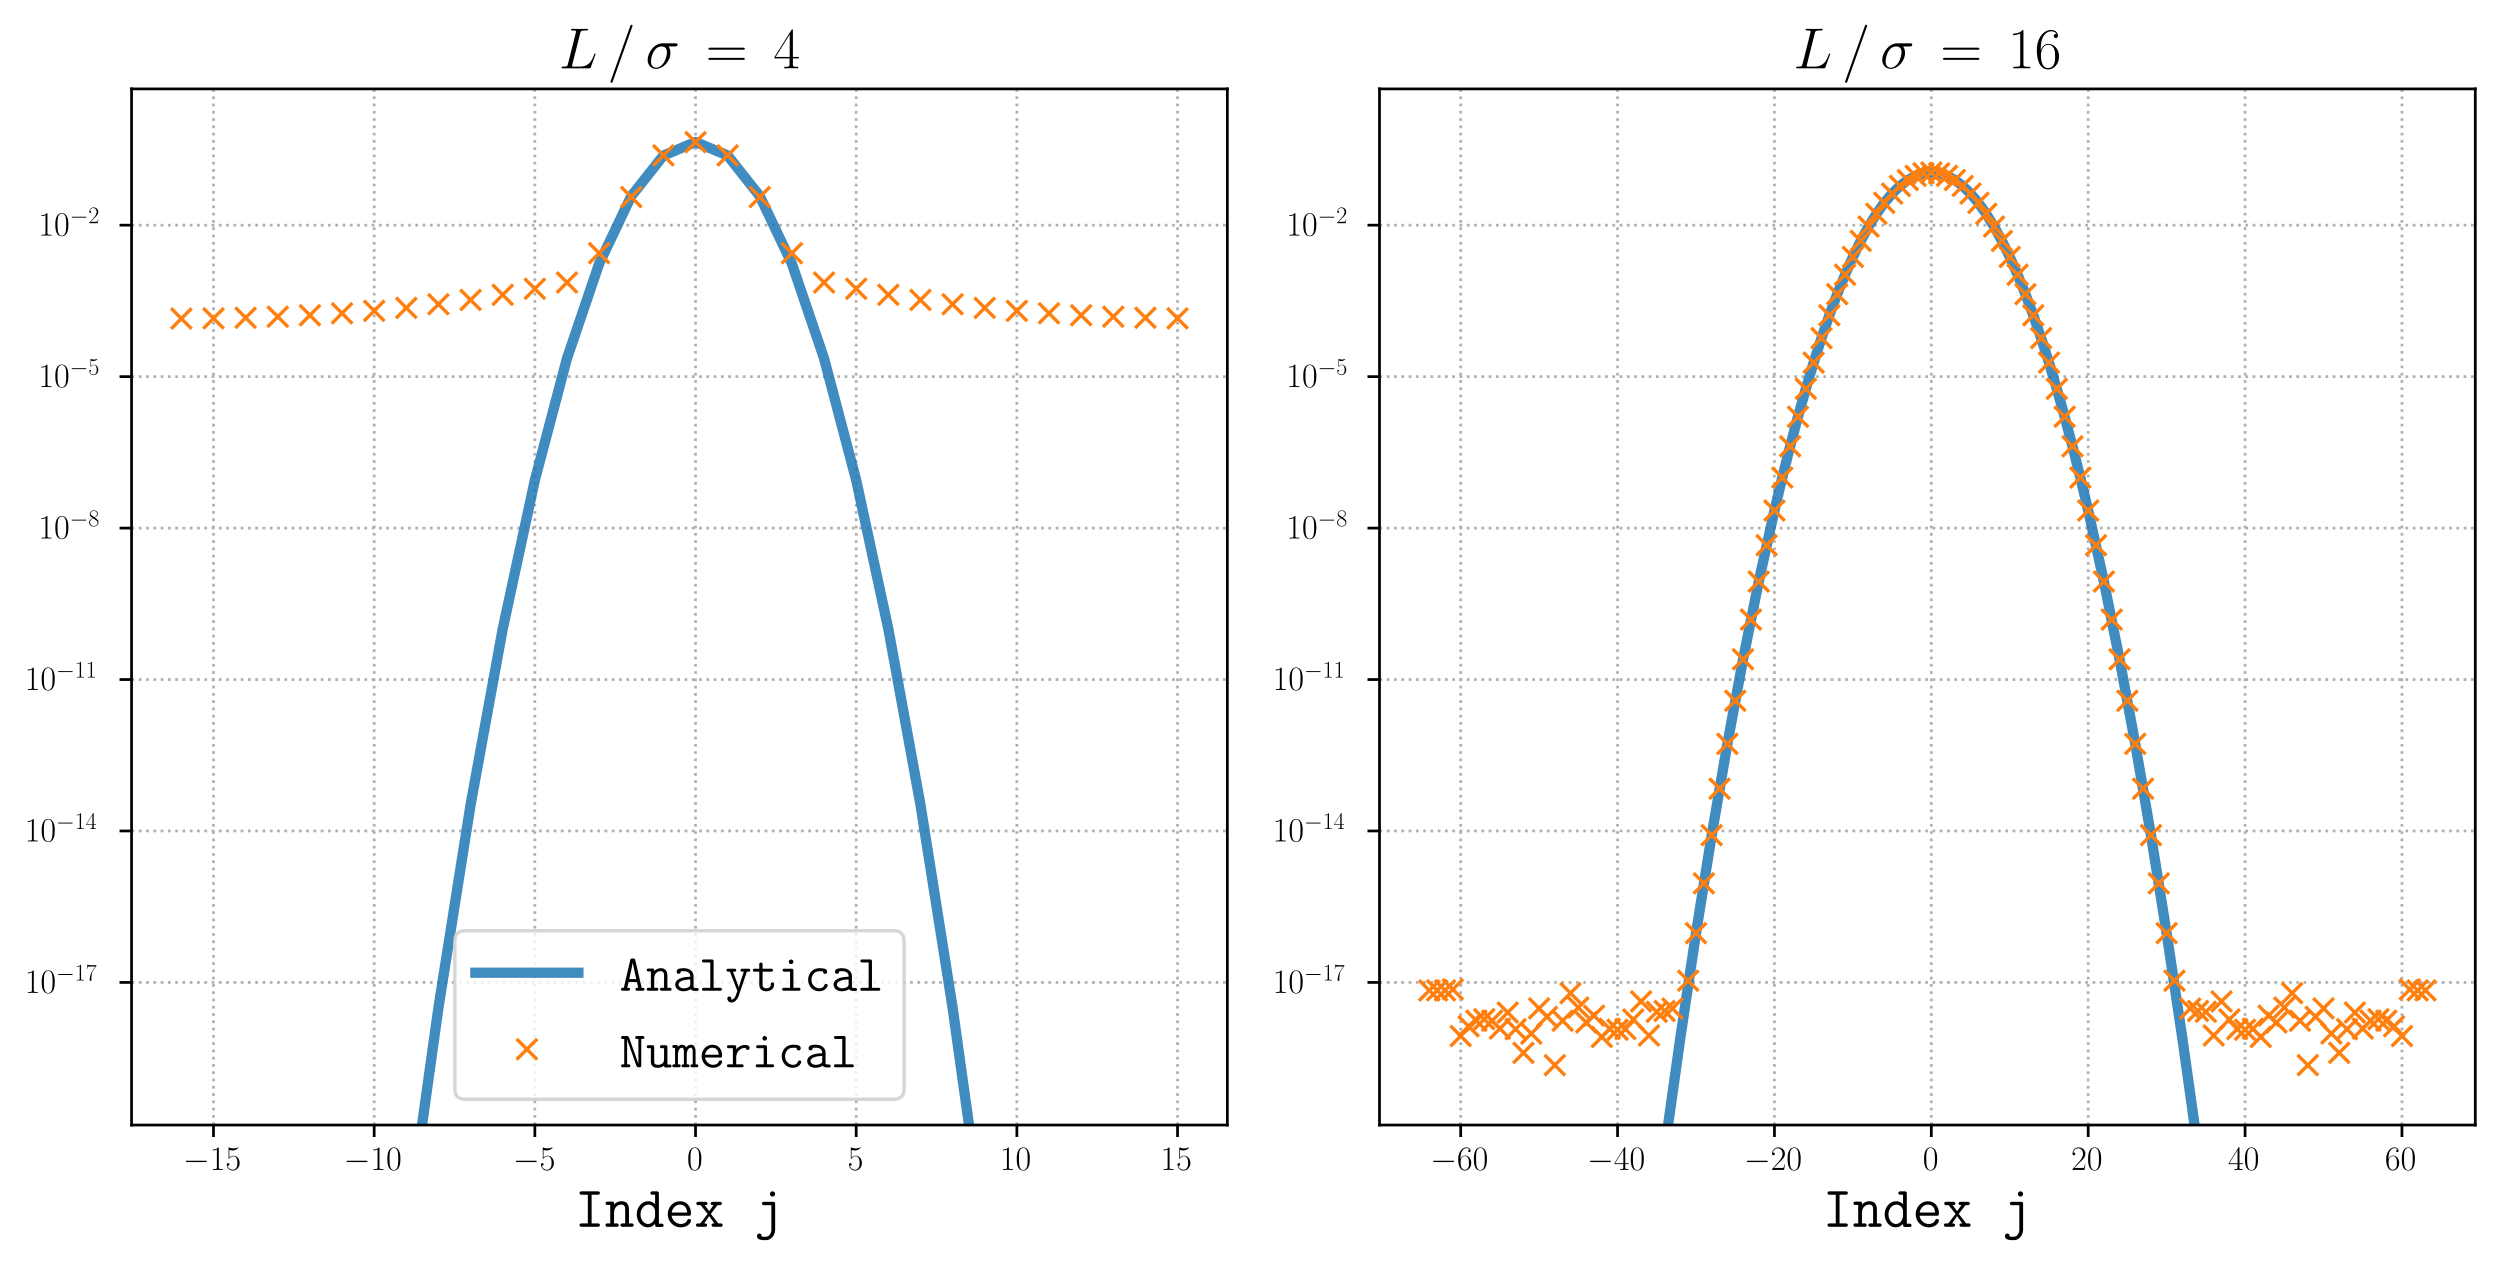 <?xml version="1.0" encoding="utf-8" standalone="no"?>
<!DOCTYPE svg PUBLIC "-//W3C//DTD SVG 1.1//EN"
  "http://www.w3.org/Graphics/SVG/1.1/DTD/svg11.dtd">
<!-- Created with matplotlib (https://matplotlib.org/) -->
<svg height="368.4pt" version="1.1" viewBox="0 0 728.4 368.4" width="728.4pt" xmlns="http://www.w3.org/2000/svg" xmlns:xlink="http://www.w3.org/1999/xlink">
 <defs>
  <style type="text/css">*{stroke-linecap:butt;stroke-linejoin:round;}</style>
 </defs>
 <g id="figure_1">
  <g id="patch_1">
   <path d="M 0 368.4 
L 728.4 368.4 
L 728.4 0 
L 0 0 
z
" style="fill:#ffffff;"/>
  </g>
  <g id="axes_1">
   <g id="patch_2">
    <path d="M 38.332 327.784 
L 357.6 327.784 
L 357.6 25.902 
L 38.332 25.902 
z
" style="fill:#ffffff;"/>
   </g>
   <g id="matplotlib.axis_1">
    <g id="xtick_1">
     <g id="line2d_1">
      <path clip-path="url(#pac9b21c79d)" d="M 62.207 327.784 
L 62.207 25.902 
" style="fill:none;stroke:#b0b0b0;stroke-dasharray:0.8,1.32;stroke-dashoffset:0;stroke-width:0.8;"/>
     </g>
     <g id="line2d_2">
      <defs>
       <path d="M 0 0 
L 0 3.5 
" id="m4dde7dd925" style="stroke:#000000;stroke-width:0.8;"/>
      </defs>
      <g>
       <use style="stroke:#000000;stroke-width:0.8;" x="62.207" xlink:href="#m4dde7dd925" y="327.784"/>
      </g>
     </g>
     <g id="text_1">
      <!-- $\mathdefault{−15}$ -->
      <g transform="translate(53.351 340.872)scale(0.1 -0.1)">
       <defs>
        <path d="M 65.906 23 
C 67.594 23 69.406 23 69.406 25 
C 69.406 27 67.594 27 65.906 27 
L 11.797 27 
C 10.094 27 8.297 27 8.297 25 
C 8.297 23 10.094 23 11.797 23 
z
" id="CMSY10-0"/>
        <path d="M 26.594 63.797 
C 26.594 65.891 26.5 66 25.094 66 
C 21.203 61.359 15.297 59.891 9.703 59.688 
C 9.406 59.688 8.906 59.688 8.797 59.5 
C 8.703 59.297 8.703 59.094 8.703 57 
C 11.797 57 17 57.594 21 59.984 
L 21 7.297 
C 21 3.797 20.797 2.594 12.203 2.594 
L 9.203 2.594 
L 9.203 0 
C 14 0.094 19 0.188 23.797 0.188 
C 28.594 0.188 33.594 0.094 38.406 0 
L 38.406 2.594 
L 35.406 2.594 
C 26.797 2.594 26.594 3.688 26.594 7.297 
z
" id="CMR17-49"/>
        <path d="M 11.406 58.594 
C 12.406 58.188 16.5 56.891 20.703 56.891 
C 30 56.891 35.094 61.891 38 64.688 
C 38 65.484 38 66 37.406 66 
C 37.297 66 37.094 66 36.297 65.594 
C 32.797 64.094 28.703 63 23.703 63 
C 20.703 63 16.203 63.359 11.297 65.484 
C 10.203 66 10 66 9.906 66 
C 9.406 66 9.297 65.891 9.297 63.906 
L 9.297 34.859 
C 9.297 33.016 9.297 32.5 10.297 32.5 
C 10.797 32.5 11 32.703 11.5 33.422 
C 14.703 38.047 19.094 40 24.094 40 
C 27.594 40 35.094 37.734 35.094 20.203 
C 35.094 16.984 35.094 11.188 32.094 6.594 
C 29.594 2.484 25.703 0.391 21.406 0.391 
C 14.797 0.391 8.094 4.984 6.297 12.688 
C 6.703 12.594 7.5 12.391 7.906 12.391 
C 9.203 12.391 11.703 13.094 11.703 16.188 
C 11.703 18.891 9.797 20 7.906 20 
C 5.594 20 4.094 18.594 4.094 15.797 
C 4.094 7.094 11 -2 21.594 -2 
C 31.906 -2 41.703 6.891 41.703 19.797 
C 41.703 32.094 33.906 41.594 24.203 41.594 
C 19.094 41.594 14.797 39.688 11.406 36 
z
" id="CMR17-53"/>
       </defs>
       <use transform="scale(0.996)" xlink:href="#CMSY10-0"/>
       <use transform="translate(77.487 0)scale(0.996)" xlink:href="#CMR17-49"/>
       <use transform="translate(123.178 0)scale(0.996)" xlink:href="#CMR17-53"/>
      </g>
     </g>
    </g>
    <g id="xtick_2">
     <g id="line2d_3">
      <path clip-path="url(#pac9b21c79d)" d="M 109.02 327.784 
L 109.02 25.902 
" style="fill:none;stroke:#b0b0b0;stroke-dasharray:0.8,1.32;stroke-dashoffset:0;stroke-width:0.8;"/>
     </g>
     <g id="line2d_4">
      <g>
       <use style="stroke:#000000;stroke-width:0.8;" x="109.02" xlink:href="#m4dde7dd925" y="327.784"/>
      </g>
     </g>
     <g id="text_2">
      <!-- $\mathdefault{−10}$ -->
      <g transform="translate(100.164 340.872)scale(0.1 -0.1)">
       <defs>
        <path d="M 42 31.844 
C 42 37.969 41.906 48.422 37.703 56.453 
C 34 63.484 28.094 66 22.906 66 
C 18.094 66 12 63.781 8.203 56.562 
C 4.203 49.016 3.797 39.672 3.797 31.844 
C 3.797 26.109 3.906 17.375 7 9.734 
C 11.297 -0.609 19 -2 22.906 -2 
C 27.5 -2 34.5 -0.109 38.594 9.438 
C 41.594 16.375 42 24.5 42 31.844 
z
M 22.906 -0.406 
C 16.5 -0.406 12.703 5.125 11.297 12.75 
C 10.203 18.688 10.203 27.328 10.203 32.953 
C 10.203 40.688 10.203 47.109 11.5 53.234 
C 13.406 61.781 19 64.391 22.906 64.391 
C 27 64.391 32.297 61.672 34.203 53.438 
C 35.5 47.719 35.594 40.984 35.594 32.953 
C 35.594 26.422 35.594 18.375 34.406 12.453 
C 32.297 1.5 26.406 -0.406 22.906 -0.406 
z
" id="CMR17-48"/>
       </defs>
       <use transform="scale(0.996)" xlink:href="#CMSY10-0"/>
       <use transform="translate(77.487 0)scale(0.996)" xlink:href="#CMR17-49"/>
       <use transform="translate(123.178 0)scale(0.996)" xlink:href="#CMR17-48"/>
      </g>
     </g>
    </g>
    <g id="xtick_3">
     <g id="line2d_5">
      <path clip-path="url(#pac9b21c79d)" d="M 155.834 327.784 
L 155.834 25.902 
" style="fill:none;stroke:#b0b0b0;stroke-dasharray:0.8,1.32;stroke-dashoffset:0;stroke-width:0.8;"/>
     </g>
     <g id="line2d_6">
      <g>
       <use style="stroke:#000000;stroke-width:0.8;" x="155.834" xlink:href="#m4dde7dd925" y="327.784"/>
      </g>
     </g>
     <g id="text_3">
      <!-- $\mathdefault{−5}$ -->
      <g transform="translate(149.469 340.872)scale(0.1 -0.1)">
       <use transform="scale(0.996)" xlink:href="#CMSY10-0"/>
       <use transform="translate(77.487 0)scale(0.996)" xlink:href="#CMR17-53"/>
      </g>
     </g>
    </g>
    <g id="xtick_4">
     <g id="line2d_7">
      <path clip-path="url(#pac9b21c79d)" d="M 202.647 327.784 
L 202.647 25.902 
" style="fill:none;stroke:#b0b0b0;stroke-dasharray:0.8,1.32;stroke-dashoffset:0;stroke-width:0.8;"/>
     </g>
     <g id="line2d_8">
      <g>
       <use style="stroke:#000000;stroke-width:0.8;" x="202.647" xlink:href="#m4dde7dd925" y="327.784"/>
      </g>
     </g>
     <g id="text_4">
      <!-- $\mathdefault{0}$ -->
      <g transform="translate(200.156 340.872)scale(0.1 -0.1)">
       <use transform="scale(0.996)" xlink:href="#CMR17-48"/>
      </g>
     </g>
    </g>
    <g id="xtick_5">
     <g id="line2d_9">
      <path clip-path="url(#pac9b21c79d)" d="M 249.46 327.784 
L 249.46 25.902 
" style="fill:none;stroke:#b0b0b0;stroke-dasharray:0.8,1.32;stroke-dashoffset:0;stroke-width:0.8;"/>
     </g>
     <g id="line2d_10">
      <g>
       <use style="stroke:#000000;stroke-width:0.8;" x="249.46" xlink:href="#m4dde7dd925" y="327.784"/>
      </g>
     </g>
     <g id="text_5">
      <!-- $\mathdefault{5}$ -->
      <g transform="translate(246.97 340.872)scale(0.1 -0.1)">
       <use transform="scale(0.996)" xlink:href="#CMR17-53"/>
      </g>
     </g>
    </g>
    <g id="xtick_6">
     <g id="line2d_11">
      <path clip-path="url(#pac9b21c79d)" d="M 296.274 327.784 
L 296.274 25.902 
" style="fill:none;stroke:#b0b0b0;stroke-dasharray:0.8,1.32;stroke-dashoffset:0;stroke-width:0.8;"/>
     </g>
     <g id="line2d_12">
      <g>
       <use style="stroke:#000000;stroke-width:0.8;" x="296.274" xlink:href="#m4dde7dd925" y="327.784"/>
      </g>
     </g>
     <g id="text_6">
      <!-- $\mathdefault{10}$ -->
      <g transform="translate(291.293 340.872)scale(0.1 -0.1)">
       <use transform="scale(0.996)" xlink:href="#CMR17-49"/>
       <use transform="translate(45.69 0)scale(0.996)" xlink:href="#CMR17-48"/>
      </g>
     </g>
    </g>
    <g id="xtick_7">
     <g id="line2d_13">
      <path clip-path="url(#pac9b21c79d)" d="M 343.087 327.784 
L 343.087 25.902 
" style="fill:none;stroke:#b0b0b0;stroke-dasharray:0.8,1.32;stroke-dashoffset:0;stroke-width:0.8;"/>
     </g>
     <g id="line2d_14">
      <g>
       <use style="stroke:#000000;stroke-width:0.8;" x="343.087" xlink:href="#m4dde7dd925" y="327.784"/>
      </g>
     </g>
     <g id="text_7">
      <!-- $\mathdefault{15}$ -->
      <g transform="translate(338.106 340.872)scale(0.1 -0.1)">
       <use transform="scale(0.996)" xlink:href="#CMR17-49"/>
       <use transform="translate(45.69 0)scale(0.996)" xlink:href="#CMR17-53"/>
      </g>
     </g>
    </g>
    <g id="text_8">
     <!-- Index j -->
     <g transform="translate(167.462 357.436)scale(0.17 -0.17)">
      <defs>
       <path d="M 29 55.188 
L 39.203 55.188 
C 40.594 55.188 43.203 55.188 43.203 58.094 
C 43.203 61 40.594 61 39.203 61 
L 12.297 61 
C 10.906 61 8.297 61 8.297 58.094 
C 8.297 55.188 10.906 55.188 12.297 55.188 
L 22.5 55.188 
L 22.5 5.797 
L 12.297 5.797 
C 10.906 5.797 8.297 5.797 8.297 2.891 
C 8.297 0 10.906 0 12.297 0 
L 39.203 0 
C 40.594 0 43.203 0 43.203 2.891 
C 43.203 5.797 40.594 5.797 39.203 5.797 
L 29 5.797 
z
" id="CMTT12-73"/>
       <path d="M 41.797 29.516 
C 41.797 39.391 37.203 44 29 44 
C 22.203 44 17.797 40.188 16.094 38.297 
C 16.094 41.984 16.094 43.391 12.094 43.391 
L 5.5 43.391 
C 4.094 43.391 1.5 43.391 1.5 40.484 
C 1.5 37.594 4.094 37.594 5.5 37.594 
L 9.594 37.594 
L 9.594 5.797 
L 5.5 5.797 
C 4.094 5.797 1.5 5.797 1.5 2.891 
C 1.5 0 4.094 0 5.5 0 
L 20.203 0 
C 21.594 0 24.203 0 24.203 2.891 
C 24.203 5.797 21.594 5.797 20.203 5.797 
L 16.094 5.797 
L 16.094 24.062 
C 16.094 33.859 22.906 38.188 28.297 38.188 
C 34.094 38.188 35.297 34.859 35.297 29.109 
L 35.297 5.797 
L 31.203 5.797 
C 29.797 5.797 27.203 5.797 27.203 2.891 
C 27.203 0 29.797 0 31.203 0 
L 45.906 0 
C 47.297 0 49.906 0 49.906 2.891 
C 49.906 5.797 47.297 5.797 45.906 5.797 
L 41.797 5.797 
z
" id="CMTT12-110"/>
       <path d="M 41.797 56.891 
C 41.797 59.984 41.203 61 37.797 61 
L 31.203 61 
C 29.797 61 27.203 61 27.203 58.094 
C 27.203 55.188 29.797 55.188 31.203 55.188 
L 35.297 55.188 
L 35.297 38.984 
C 33.703 40.594 29.594 44 23.5 44 
C 12.906 44 3.703 34.312 3.703 21.438 
C 3.703 8.875 12.297 -1 22.594 -1 
C 29.094 -1 33.406 2.891 35.297 5.094 
C 35.297 0.891 35.297 -0.406 39.297 -0.406 
L 45.906 -0.406 
C 47.297 -0.406 49.906 -0.406 49.906 2.5 
C 49.906 5.406 47.297 5.406 45.906 5.406 
L 41.797 5.406 
z
M 35.297 18.891 
C 35.297 13.172 30.703 4.797 23.203 4.797 
C 16 4.797 10.203 12.25 10.203 21.438 
C 10.203 31.25 17 38.188 24.094 38.188 
C 30.594 38.188 35.297 32.172 35.297 26.859 
z
" id="CMTT12-100"/>
       <path d="M 41.594 19 
C 43.703 19 45.594 19 45.594 22.688 
C 45.594 34.531 39 44 26.5 44 
C 14.906 44 5.594 33.922 5.594 21.594 
C 5.594 8.844 15.703 -1 28 -1 
C 40.906 -1 45.594 7.938 45.594 10.578 
C 45.594 11.188 45.406 13.406 42.297 13.406 
C 40.406 13.406 39.797 12.703 39.203 11.188 
C 36.703 5.297 30.203 4.797 28.297 4.797 
C 20 4.797 13.406 11.188 12.297 19 
z
M 12.406 24.5 
C 13.703 33.125 20.203 38.188 26.5 38.188 
C 36.5 38.188 38.594 29.562 39 24.5 
z
" id="CMTT12-101"/>
       <path d="M 28.203 22.141 
L 39.703 37.188 
L 43.203 37.188 
C 44.594 37.188 47.203 37.188 47.203 40.094 
C 47.203 43 44.594 43 43.203 43 
L 32.094 43 
C 30.703 43 28.094 43 28.094 40.094 
C 28.094 37.188 30.5 37.188 32.906 37.188 
L 25.406 26.922 
L 17.703 37.188 
C 20 37.188 22.406 37.188 22.406 40.094 
C 22.406 43 19.797 43 18.406 43 
L 7.297 43 
C 5.906 43 3.297 43 3.297 40.094 
C 3.297 37.188 5.906 37.188 7.297 37.188 
L 10.797 37.188 
L 22.703 22.141 
L 10.203 5.797 
L 6.797 5.797 
C 5.406 5.797 2.703 5.797 2.703 2.891 
C 2.703 0 5.406 0 6.797 0 
L 17.797 0 
C 19.203 0 21.797 0 21.797 2.891 
C 21.797 5.797 19.5 5.797 16.797 5.797 
L 25.406 18.359 
L 34.406 5.797 
C 31.906 5.797 29.5 5.797 29.5 2.891 
C 29.5 0 32.094 0 33.5 0 
L 44.594 0 
C 46 0 48.594 0 48.594 2.891 
C 48.594 5.797 46 5.797 44.594 5.797 
L 41.094 5.797 
z
" id="CMTT12-120"/>
       <path d="M 36 56.484 
C 36 58.984 34 61 31.5 61 
C 29 61 27 58.984 27 56.484 
C 27 53.984 29 51.984 31.5 51.984 
C 34 51.984 36 53.984 36 56.484 
z
M 17.297 43 
C 15.906 43 13.297 43 13.297 40.094 
C 13.297 37.188 15.703 37.188 17.297 37.188 
L 29.5 37.188 
L 29.5 -4.078 
C 29.5 -5.688 29.5 -10 26.703 -13.703 
C 24 -17.203 21.203 -17.203 18.797 -17.203 
C 16.797 -17.203 14.406 -17.109 12.703 -16.703 
C 12.703 -15.297 12.703 -11.594 8.797 -11.594 
C 7 -11.594 4.703 -12.906 4.703 -15.812 
C 4.703 -23 14.5 -23 18.5 -23 
C 22.094 -23 26.203 -23 31.203 -17.906 
C 32.203 -16.906 36 -12.297 36 -4.578 
L 36 38.891 
C 36 41.984 35.406 43 32 43 
z
" id="CMTT12-106"/>
      </defs>
      <use transform="scale(0.996)" xlink:href="#CMTT12-73"/>
      <use transform="translate(51.266 0)scale(0.996)" xlink:href="#CMTT12-110"/>
      <use transform="translate(102.532 0)scale(0.996)" xlink:href="#CMTT12-100"/>
      <use transform="translate(153.798 0)scale(0.996)" xlink:href="#CMTT12-101"/>
      <use transform="translate(205.064 0)scale(0.996)" xlink:href="#CMTT12-120"/>
      <use transform="translate(307.597 0)scale(0.996)" xlink:href="#CMTT12-106"/>
     </g>
    </g>
   </g>
   <g id="matplotlib.axis_2">
    <g id="ytick_1">
     <g id="line2d_15">
      <path clip-path="url(#pac9b21c79d)" d="M 38.332 286.245 
L 357.6 286.245 
" style="fill:none;stroke:#b0b0b0;stroke-dasharray:0.8,1.32;stroke-dashoffset:0;stroke-width:0.8;"/>
     </g>
     <g id="line2d_16">
      <defs>
       <path d="M 0 0 
L -3.5 0 
" id="m3833bcb66d" style="stroke:#000000;stroke-width:0.8;"/>
      </defs>
      <g>
       <use style="stroke:#000000;stroke-width:0.8;" x="38.332" xlink:href="#m3833bcb66d" y="286.245"/>
      </g>
     </g>
     <g id="text_9">
      <!-- $\mathdefault{10^{-17}}$ -->
      <g transform="translate(7.2 289.289)scale(0.1 -0.1)">
       <defs>
        <path d="M 45.094 61.797 
L 45.094 64 
L 21.594 64 
C 9.906 64 9.703 65.094 9.297 67 
L 7.5 67 
L 4.594 48.5 
L 6.406 48.5 
C 6.703 50.406 7.406 55.5 8.594 57.391 
C 9.203 58.188 16.594 58.188 18.297 58.188 
L 40.297 58.188 
L 29.203 41.719 
C 21.797 30.641 16.703 15.672 16.703 2.594 
C 16.703 1.391 16.703 -2 20.297 -2 
C 23.906 -2 23.906 1.391 23.906 2.688 
L 23.906 7.281 
C 23.906 23.656 26.703 34.438 31.297 41.312 
z
" id="CMR17-55"/>
       </defs>
       <use transform="scale(0.996)" xlink:href="#CMR17-49"/>
       <use transform="translate(45.69 0)scale(0.996)" xlink:href="#CMR17-48"/>
       <use transform="translate(91.381 36.154)scale(0.697)" xlink:href="#CMSY10-0"/>
       <use transform="translate(145.622 36.154)scale(0.697)" xlink:href="#CMR17-49"/>
       <use transform="translate(177.605 36.154)scale(0.697)" xlink:href="#CMR17-55"/>
      </g>
     </g>
    </g>
    <g id="ytick_2">
     <g id="line2d_17">
      <path clip-path="url(#pac9b21c79d)" d="M 38.332 242.117 
L 357.6 242.117 
" style="fill:none;stroke:#b0b0b0;stroke-dasharray:0.8,1.32;stroke-dashoffset:0;stroke-width:0.8;"/>
     </g>
     <g id="line2d_18">
      <g>
       <use style="stroke:#000000;stroke-width:0.8;" x="38.332" xlink:href="#m3833bcb66d" y="242.117"/>
      </g>
     </g>
     <g id="text_10">
      <!-- $\mathdefault{10^{-14}}$ -->
      <g transform="translate(7.2 245.161)scale(0.1 -0.1)">
       <defs>
        <path d="M 33.594 64.797 
C 33.594 66.891 33.5 67 31.703 67 
L 2 19.594 
L 2 17 
L 27.797 17 
L 27.797 7.188 
C 27.797 3.594 27.594 2.594 20.594 2.594 
L 18.703 2.594 
L 18.703 0 
C 21.906 0.188 27.297 0.188 30.703 0.188 
C 34.094 0.188 39.5 0.188 42.703 0 
L 42.703 2.594 
L 40.797 2.594 
C 33.797 2.594 33.594 3.594 33.594 7.188 
L 33.594 17 
L 43.797 17 
L 43.797 19.594 
L 33.594 19.594 
z
M 28.094 58.172 
L 28.094 19.594 
L 4 19.594 
z
" id="CMR17-52"/>
       </defs>
       <use transform="scale(0.996)" xlink:href="#CMR17-49"/>
       <use transform="translate(45.69 0)scale(0.996)" xlink:href="#CMR17-48"/>
       <use transform="translate(91.381 36.154)scale(0.697)" xlink:href="#CMSY10-0"/>
       <use transform="translate(145.622 36.154)scale(0.697)" xlink:href="#CMR17-49"/>
       <use transform="translate(177.605 36.154)scale(0.697)" xlink:href="#CMR17-52"/>
      </g>
     </g>
    </g>
    <g id="ytick_3">
     <g id="line2d_19">
      <path clip-path="url(#pac9b21c79d)" d="M 38.332 197.988 
L 357.6 197.988 
" style="fill:none;stroke:#b0b0b0;stroke-dasharray:0.8,1.32;stroke-dashoffset:0;stroke-width:0.8;"/>
     </g>
     <g id="line2d_20">
      <g>
       <use style="stroke:#000000;stroke-width:0.8;" x="38.332" xlink:href="#m3833bcb66d" y="197.988"/>
      </g>
     </g>
     <g id="text_11">
      <!-- $\mathdefault{10^{-11}}$ -->
      <g transform="translate(7.2 201.032)scale(0.1 -0.1)">
       <use transform="scale(0.996)" xlink:href="#CMR17-49"/>
       <use transform="translate(45.69 0)scale(0.996)" xlink:href="#CMR17-48"/>
       <use transform="translate(91.381 36.154)scale(0.697)" xlink:href="#CMSY10-0"/>
       <use transform="translate(145.622 36.154)scale(0.697)" xlink:href="#CMR17-49"/>
       <use transform="translate(177.605 36.154)scale(0.697)" xlink:href="#CMR17-49"/>
      </g>
     </g>
    </g>
    <g id="ytick_4">
     <g id="line2d_21">
      <path clip-path="url(#pac9b21c79d)" d="M 38.332 153.86 
L 357.6 153.86 
" style="fill:none;stroke:#b0b0b0;stroke-dasharray:0.8,1.32;stroke-dashoffset:0;stroke-width:0.8;"/>
     </g>
     <g id="line2d_22">
      <g>
       <use style="stroke:#000000;stroke-width:0.8;" x="38.332" xlink:href="#m3833bcb66d" y="153.86"/>
      </g>
     </g>
     <g id="text_12">
      <!-- $\mathdefault{10^{-8}}$ -->
      <g transform="translate(11.171 156.904)scale(0.1 -0.1)">
       <defs>
        <path d="M 27.203 35.766 
C 33.5 38.969 39.906 43.797 39.906 51.531 
C 39.906 60.688 31.094 66 23 66 
C 13.906 66 5.906 59.375 5.906 50.234 
C 5.906 47.719 6.5 43.391 10.406 39.578 
C 11.406 38.578 15.594 35.562 18.297 33.656 
C 13.797 31.344 3.297 25.812 3.297 14.766 
C 3.297 4.406 13.094 -2 22.797 -2 
C 33.5 -2 42.5 5.719 42.5 15.969 
C 42.5 25.109 36.406 29.328 32.406 32.047 
z
M 14.094 44.609 
C 13.297 45.109 9.297 48.219 9.297 52.938 
C 9.297 59.078 15.594 63.688 22.797 63.688 
C 30.703 63.688 36.5 58.062 36.5 51.531 
C 36.5 42.188 26.094 36.859 25.594 36.859 
C 25.5 36.859 25.406 36.859 24.594 37.469 
z
M 32.5 24 
C 34 22.906 38.797 19.578 38.797 13.453 
C 38.797 6.016 31.406 0.391 23 0.391 
C 13.906 0.391 7 6.922 7 14.859 
C 7 22.797 13.094 29.438 20 32.547 
z
" id="CMR17-56"/>
       </defs>
       <use transform="scale(0.996)" xlink:href="#CMR17-49"/>
       <use transform="translate(45.69 0)scale(0.996)" xlink:href="#CMR17-48"/>
       <use transform="translate(91.381 36.154)scale(0.697)" xlink:href="#CMSY10-0"/>
       <use transform="translate(145.622 36.154)scale(0.697)" xlink:href="#CMR17-56"/>
      </g>
     </g>
    </g>
    <g id="ytick_5">
     <g id="line2d_23">
      <path clip-path="url(#pac9b21c79d)" d="M 38.332 109.731 
L 357.6 109.731 
" style="fill:none;stroke:#b0b0b0;stroke-dasharray:0.8,1.32;stroke-dashoffset:0;stroke-width:0.8;"/>
     </g>
     <g id="line2d_24">
      <g>
       <use style="stroke:#000000;stroke-width:0.8;" x="38.332" xlink:href="#m3833bcb66d" y="109.731"/>
      </g>
     </g>
     <g id="text_13">
      <!-- $\mathdefault{10^{-5}}$ -->
      <g transform="translate(11.171 112.775)scale(0.1 -0.1)">
       <use transform="scale(0.996)" xlink:href="#CMR17-49"/>
       <use transform="translate(45.69 0)scale(0.996)" xlink:href="#CMR17-48"/>
       <use transform="translate(91.381 36.154)scale(0.697)" xlink:href="#CMSY10-0"/>
       <use transform="translate(145.622 36.154)scale(0.697)" xlink:href="#CMR17-53"/>
      </g>
     </g>
    </g>
    <g id="ytick_6">
     <g id="line2d_25">
      <path clip-path="url(#pac9b21c79d)" d="M 38.332 65.603 
L 357.6 65.603 
" style="fill:none;stroke:#b0b0b0;stroke-dasharray:0.8,1.32;stroke-dashoffset:0;stroke-width:0.8;"/>
     </g>
     <g id="line2d_26">
      <g>
       <use style="stroke:#000000;stroke-width:0.8;" x="38.332" xlink:href="#m3833bcb66d" y="65.603"/>
      </g>
     </g>
     <g id="text_14">
      <!-- $\mathdefault{10^{-2}}$ -->
      <g transform="translate(11.171 68.647)scale(0.1 -0.1)">
       <defs>
        <path d="M 41.703 15.469 
L 39.906 15.469 
C 38.906 8.391 38.094 7.188 37.703 6.594 
C 37.203 5.797 30 5.797 28.594 5.797 
L 9.406 5.797 
C 13 9.688 20 16.766 28.5 24.938 
C 34.594 30.719 41.703 37.5 41.703 47.391 
C 41.703 59.188 32.297 66 21.797 66 
C 10.797 66 4.094 56.297 4.094 47.297 
C 4.094 43.391 7 42.891 8.203 42.891 
C 9.203 42.891 12.203 43.484 12.203 46.984 
C 12.203 50.094 9.594 51 8.203 51 
C 7.594 51 7 50.891 6.594 50.688 
C 8.5 59.188 14.297 63.391 20.406 63.391 
C 29.094 63.391 34.797 56.5 34.797 47.391 
C 34.797 38.703 29.703 31.219 24 24.734 
L 4.094 2.297 
L 4.094 0 
L 39.297 0 
z
" id="CMR17-50"/>
       </defs>
       <use transform="scale(0.996)" xlink:href="#CMR17-49"/>
       <use transform="translate(45.69 0)scale(0.996)" xlink:href="#CMR17-48"/>
       <use transform="translate(91.381 36.154)scale(0.697)" xlink:href="#CMSY10-0"/>
       <use transform="translate(145.622 36.154)scale(0.697)" xlink:href="#CMR17-50"/>
      </g>
     </g>
    </g>
   </g>
   <g id="line2d_27">
    <path clip-path="url(#pac9b21c79d)" d="M 117.279 369.4 
L 118.383 360.572 
L 127.745 293.582 
L 137.108 234.473 
L 146.471 183.245 
L 155.834 139.898 
L 165.196 104.433 
L 174.559 76.849 
L 183.922 57.146 
L 193.284 45.324 
L 202.647 41.383 
L 212.01 45.324 
L 221.372 57.146 
L 230.735 76.849 
L 240.098 104.433 
L 249.46 139.898 
L 258.823 183.245 
L 268.186 234.473 
L 277.549 293.582 
L 286.911 360.572 
L 288.015 369.4 
" style="fill:none;stroke:#1f77b4;stroke-linecap:square;stroke-opacity:0.85;stroke-width:3;"/>
   </g>
   <g id="line2d_28">
    <defs>
     <path d="M -3 3 
L 3 -3 
M -3 -3 
L 3 3 
" id="m2817be50d1" style="stroke:#ff7f0e;"/>
    </defs>
    <g clip-path="url(#pac9b21c79d)">
     <use style="fill:#ff7f0e;stroke:#ff7f0e;" x="52.844" xlink:href="#m2817be50d1" y="92.817"/>
     <use style="fill:#ff7f0e;stroke:#ff7f0e;" x="62.207" xlink:href="#m2817be50d1" y="92.757"/>
     <use style="fill:#ff7f0e;stroke:#ff7f0e;" x="71.569" xlink:href="#m2817be50d1" y="92.579"/>
     <use style="fill:#ff7f0e;stroke:#ff7f0e;" x="80.932" xlink:href="#m2817be50d1" y="92.278"/>
     <use style="fill:#ff7f0e;stroke:#ff7f0e;" x="90.295" xlink:href="#m2817be50d1" y="91.849"/>
     <use style="fill:#ff7f0e;stroke:#ff7f0e;" x="99.657" xlink:href="#m2817be50d1" y="91.284"/>
     <use style="fill:#ff7f0e;stroke:#ff7f0e;" x="109.02" xlink:href="#m2817be50d1" y="90.573"/>
     <use style="fill:#ff7f0e;stroke:#ff7f0e;" x="118.383" xlink:href="#m2817be50d1" y="89.7"/>
     <use style="fill:#ff7f0e;stroke:#ff7f0e;" x="127.745" xlink:href="#m2817be50d1" y="88.646"/>
     <use style="fill:#ff7f0e;stroke:#ff7f0e;" x="137.108" xlink:href="#m2817be50d1" y="87.388"/>
     <use style="fill:#ff7f0e;stroke:#ff7f0e;" x="146.471" xlink:href="#m2817be50d1" y="85.895"/>
     <use style="fill:#ff7f0e;stroke:#ff7f0e;" x="155.834" xlink:href="#m2817be50d1" y="84.139"/>
     <use style="fill:#ff7f0e;stroke:#ff7f0e;" x="165.196" xlink:href="#m2817be50d1" y="82.314"/>
     <use style="fill:#ff7f0e;stroke:#ff7f0e;" x="174.559" xlink:href="#m2817be50d1" y="73.766"/>
     <use style="fill:#ff7f0e;stroke:#ff7f0e;" x="183.922" xlink:href="#m2817be50d1" y="57.405"/>
     <use style="fill:#ff7f0e;stroke:#ff7f0e;" x="193.284" xlink:href="#m2817be50d1" y="45.273"/>
     <use style="fill:#ff7f0e;stroke:#ff7f0e;" x="202.647" xlink:href="#m2817be50d1" y="41.414"/>
     <use style="fill:#ff7f0e;stroke:#ff7f0e;" x="212.01" xlink:href="#m2817be50d1" y="45.273"/>
     <use style="fill:#ff7f0e;stroke:#ff7f0e;" x="221.372" xlink:href="#m2817be50d1" y="57.405"/>
     <use style="fill:#ff7f0e;stroke:#ff7f0e;" x="230.735" xlink:href="#m2817be50d1" y="73.766"/>
     <use style="fill:#ff7f0e;stroke:#ff7f0e;" x="240.098" xlink:href="#m2817be50d1" y="82.314"/>
     <use style="fill:#ff7f0e;stroke:#ff7f0e;" x="249.46" xlink:href="#m2817be50d1" y="84.139"/>
     <use style="fill:#ff7f0e;stroke:#ff7f0e;" x="258.823" xlink:href="#m2817be50d1" y="85.895"/>
     <use style="fill:#ff7f0e;stroke:#ff7f0e;" x="268.186" xlink:href="#m2817be50d1" y="87.388"/>
     <use style="fill:#ff7f0e;stroke:#ff7f0e;" x="277.549" xlink:href="#m2817be50d1" y="88.646"/>
     <use style="fill:#ff7f0e;stroke:#ff7f0e;" x="286.911" xlink:href="#m2817be50d1" y="89.7"/>
     <use style="fill:#ff7f0e;stroke:#ff7f0e;" x="296.274" xlink:href="#m2817be50d1" y="90.573"/>
     <use style="fill:#ff7f0e;stroke:#ff7f0e;" x="305.637" xlink:href="#m2817be50d1" y="91.284"/>
     <use style="fill:#ff7f0e;stroke:#ff7f0e;" x="314.999" xlink:href="#m2817be50d1" y="91.849"/>
     <use style="fill:#ff7f0e;stroke:#ff7f0e;" x="324.362" xlink:href="#m2817be50d1" y="92.278"/>
     <use style="fill:#ff7f0e;stroke:#ff7f0e;" x="333.725" xlink:href="#m2817be50d1" y="92.579"/>
     <use style="fill:#ff7f0e;stroke:#ff7f0e;" x="343.087" xlink:href="#m2817be50d1" y="92.757"/>
    </g>
   </g>
   <g id="patch_3">
    <path d="M 38.332 327.784 
L 38.332 25.902 
" style="fill:none;stroke:#000000;stroke-linecap:square;stroke-linejoin:miter;stroke-width:0.8;"/>
   </g>
   <g id="patch_4">
    <path d="M 357.6 327.784 
L 357.6 25.902 
" style="fill:none;stroke:#000000;stroke-linecap:square;stroke-linejoin:miter;stroke-width:0.8;"/>
   </g>
   <g id="patch_5">
    <path d="M 38.332 327.784 
L 357.6 327.784 
" style="fill:none;stroke:#000000;stroke-linecap:square;stroke-linejoin:miter;stroke-width:0.8;"/>
   </g>
   <g id="patch_6">
    <path d="M 38.332 25.902 
L 357.6 25.902 
" style="fill:none;stroke:#000000;stroke-linecap:square;stroke-linejoin:miter;stroke-width:0.8;"/>
   </g>
   <g id="text_15">
    <!-- $L \, / \, \sigma \,=\, 4$ -->
    <g transform="translate(162.832 19.902)scale(0.17 -0.17)">
     <defs>
      <path d="M 36.703 60.312 
C 37.594 64.094 37.906 65.094 46.703 65.094 
C 49.406 65.094 50.094 65.094 50.094 66.984 
C 50.094 68 49 68 48.594 68 
C 46.594 68 44.297 67.797 42.297 67.797 
L 28.906 67.797 
C 27 67.797 24.797 68 22.906 68 
C 22.094 68 21 68 21 66.094 
C 21 65.094 21.906 65.094 23.406 65.094 
C 29.5 65.094 29.5 64.297 29.5 63.203 
C 29.5 63 29.5 62.406 29.094 60.906 
L 15.594 7.375 
C 14.703 3.891 14.5 2.891 7.5 2.891 
C 5.594 2.891 4.594 2.891 4.594 1.094 
C 4.594 0 5.203 0 7.203 0 
L 52 0 
C 54.203 0 54.297 0.094 55 1.891 
L 62.703 23.094 
C 62.906 23.594 63.094 24.188 63.094 24.484 
C 63.094 25.078 62.594 25.484 62.094 25.484 
C 62 25.484 61.5 25.484 61.297 25.078 
C 61.094 24.984 61.094 24.781 60.297 22.891 
C 57.094 14.141 52.594 2.891 35.703 2.891 
L 26.094 2.891 
C 24.703 2.891 24.5 2.891 23.906 2.984 
C 22.797 3.094 22.703 3.297 22.703 4.094 
C 22.703 4.781 22.906 5.375 23.094 6.281 
z
" id="CMMI12-76"/>
      <path d="M 42.906 71.297 
C 42.906 71.391 43.5 72.891 43.5 73.094 
C 43.5 74.297 42.5 75 41.703 75 
C 41.203 75 40.297 75 39.5 72.797 
L 6 -21.312 
C 6 -21.406 5.406 -22.906 5.406 -23.109 
C 5.406 -24.312 6.406 -25 7.203 -25 
C 7.797 -25 8.703 -24.906 9.406 -22.812 
z
" id="CMMI12-61"/>
      <path d="M 50.797 37.594 
C 52.094 37.594 55.406 37.594 55.406 40.797 
C 55.406 43 53.5 43 51.703 43 
L 29.594 43 
C 14.594 43 3.797 26.328 3.797 14.562 
C 3.797 6.078 9.297 -1 18.297 -1 
C 30.094 -1 43 11.656 43 26.625 
C 43 30.516 42.094 34.297 39.703 37.594 
z
M 18.406 1 
C 13.297 1 9.594 4.875 9.594 11.766 
C 9.594 17.75 13.203 37.594 27.906 37.594 
C 32.203 37.594 37 35.5 37 27.812 
C 37 24.328 35.406 15.953 31.906 10.172 
C 28.297 4.281 22.906 1 18.406 1 
z
" id="CMMI12-27"/>
      <path d="M 64.297 32 
C 65.797 32 67.297 32 67.297 33.688 
C 67.297 35.5 65.594 35.5 63.906 35.5 
L 8 35.5 
C 6.297 35.5 4.594 35.5 4.594 33.688 
C 4.594 32 6.094 32 7.594 32 
z
M 63.906 14.484 
C 65.594 14.484 67.297 14.484 67.297 16.297 
C 67.297 18 65.797 18 64.297 18 
L 7.594 18 
C 6.094 18 4.594 18 4.594 16.297 
C 4.594 14.484 6.297 14.484 8 14.484 
z
" id="CMR17-61"/>
     </defs>
     <use transform="scale(0.996)" xlink:href="#CMMI12-76"/>
     <use transform="translate(82.975 0)scale(0.996)" xlink:href="#CMMI12-61"/>
     <use transform="translate(148.355 0)scale(0.996)" xlink:href="#CMMI12-27"/>
     <use transform="translate(251.653 0)scale(0.996)" xlink:href="#CMR17-61"/>
     <use transform="translate(367.646 0)scale(0.996)" xlink:href="#CMR17-52"/>
    </g>
   </g>
   <g id="legend_1">
    <g id="patch_7">
     <path d="M 135.516 320.284 
L 260.415 320.284 
Q 263.415 320.284 263.415 317.284 
L 263.415 274.187 
Q 263.415 271.187 260.415 271.187 
L 135.516 271.187 
Q 132.516 271.187 132.516 274.187 
L 132.516 317.284 
Q 132.516 320.284 135.516 320.284 
z
" style="fill:#ffffff;opacity:0.8;stroke:#cccccc;stroke-linejoin:miter;"/>
    </g>
    <g id="line2d_29">
     <path d="M 138.516 283.415 
L 168.516 283.415 
" style="fill:none;stroke:#1f77b4;stroke-linecap:square;stroke-opacity:0.85;stroke-width:3;"/>
    </g>
    <g id="line2d_30"/>
    <g id="text_16">
     <!-- Analytical -->
     <g transform="translate(180.516 288.665)scale(0.15 -0.15)">
      <defs>
       <path d="M 30.797 59.375 
C 30 63 28 63 25.703 63 
C 22.594 63 21.406 62.594 20.703 59.375 
L 8.297 5.797 
C 5 5.797 2.703 5.797 2.703 2.891 
C 2.703 0 5.406 0 6.797 0 
L 16.406 0 
C 17.797 0 20.5 0 20.5 2.891 
C 20.5 5.797 18.094 5.797 15 5.797 
L 17.594 17 
L 33.797 17 
L 36.406 5.797 
C 33.297 5.797 30.906 5.797 30.906 2.891 
C 30.906 0 33.594 0 35 0 
L 44.594 0 
C 46 0 48.703 0 48.703 2.891 
C 48.703 5.797 46.406 5.797 43.094 5.797 
z
M 18.906 22.797 
C 19.594 25.828 25.094 49.75 25.594 54.609 
L 25.703 54.609 
C 26 52.281 27.406 46.094 27.406 46 
L 32.5 22.797 
z
" id="CMTT12-65"/>
       <path d="M 41.406 28.578 
C 41.406 36.031 35.703 44 22.203 44 
C 18 44 8.297 44 8.297 37.109 
C 8.297 34.469 10.203 33 12.406 33 
C 13 33 16.297 33.188 16.406 37.312 
C 16.406 37.797 16.5 37.891 18.594 38.094 
C 19.797 38.188 21.094 38.188 22.297 38.188 
C 24.594 38.188 28 38.188 31.297 35.734 
C 34.906 33 34.906 30.25 34.906 27.391 
C 29 27.188 23.203 26.797 17 24.797 
C 12 23.094 5.594 19.406 5.594 12.359 
C 5.594 5 11.906 -1 21.203 -1 
C 24.406 -1 30.594 -0.5 35.797 3.094 
C 37.797 -0.203 42.797 -0.406 46.594 -0.406 
C 49 -0.406 51.406 -0.406 51.406 2.5 
C 51.406 5.422 48.797 5.422 47.406 5.422 
C 44.797 5.422 42.797 5.625 41.406 6.25 
z
M 34.906 13.078 
C 34.906 10.703 34.906 8.516 30.797 6.547 
C 27.297 4.797 22.594 4.797 22.297 4.797 
C 16.406 4.797 12.094 8.109 12.094 12.359 
C 12.094 18.469 22.797 22 34.906 22 
z
" id="CMTT12-97"/>
       <path d="M 29 56.891 
C 29 59.984 28.406 61 25 61 
L 10.297 61 
C 8.906 61 6.297 61 6.297 58.094 
C 6.297 55.188 8.906 55.188 10.297 55.188 
L 22.5 55.188 
L 22.5 5.797 
L 10.297 5.797 
C 8.906 5.797 6.297 5.797 6.297 2.891 
C 6.297 0 8.906 0 10.297 0 
L 41.203 0 
C 42.594 0 45.203 0 45.203 2.891 
C 45.203 5.797 42.594 5.797 41.203 5.797 
L 29 5.797 
z
" id="CMTT12-108"/>
       <path d="M 42.406 37.188 
L 45 37.188 
C 46.406 37.188 49.094 37.188 49.094 40.094 
C 49.094 43 46.406 43 45 43 
L 34 43 
C 32.594 43 29.906 43 29.906 40.094 
C 29.906 37.188 32.594 37.188 34 37.188 
L 36.5 37.188 
C 33.703 28.969 28 12.234 26.594 6.531 
L 26.5 6.531 
C 26 8.734 25.594 9.828 24.594 12.547 
L 15.297 37.188 
L 17.594 37.188 
C 19 37.188 21.703 37.188 21.703 40.094 
C 21.703 43 19 43 17.594 43 
L 6.594 43 
C 5.203 43 2.5 43 2.5 40.094 
C 2.5 37.188 5.203 37.188 6.594 37.188 
L 9.297 37.188 
L 23.297 1.125 
C 23.703 0.109 23.703 -0.078 23.703 -0.188 
C 23.703 -0.391 21.094 -9.109 19.594 -11.906 
C 19 -12.906 16.5 -17.609 11.703 -17.109 
C 11.797 -16.812 12.094 -16.203 12.094 -15.109 
C 12.094 -12.812 10.5 -11.203 8.203 -11.203 
C 5.703 -11.203 4.203 -12.906 4.203 -15.203 
C 4.203 -19 7.406 -23 12.406 -23 
C 22.094 -23 26.406 -10.109 26.703 -9.297 
z
" id="CMTT12-121"/>
       <path d="M 21.594 37.188 
L 37.797 37.188 
C 39.203 37.188 41.797 37.188 41.797 40.094 
C 41.797 43 39.203 43 37.797 43 
L 21.594 43 
L 21.594 50.953 
C 21.594 52.703 21.594 55 18.406 55 
C 15.094 55 15.094 52.703 15.094 50.953 
L 15.094 43 
L 6.594 43 
C 5.203 43 2.5 43 2.5 40.094 
C 2.5 37.188 5.094 37.188 6.5 37.188 
L 15.094 37.188 
L 15.094 11.75 
C 15.094 2.391 21.5 -1 28.703 -1 
C 34.094 -1 44 1.688 44 11.953 
C 44 13.984 44 16.203 40.703 16.203 
C 37.5 16.203 37.5 13.984 37.5 11.859 
C 37.406 5.797 31.703 4.797 29.406 4.797 
C 21.594 4.797 21.594 9.844 21.594 12.266 
z
" id="CMTT12-116"/>
       <path d="M 30.203 56.484 
C 30.203 58.984 28.203 61 25.703 61 
C 23.203 61 21.203 58.984 21.203 56.484 
C 21.203 53.984 23.203 51.984 25.703 51.984 
C 28.203 51.984 30.203 53.984 30.203 56.484 
z
M 13 43 
C 11.594 43 9 43 9 40.094 
C 9 37.188 11.594 37.188 13 37.188 
L 23.703 37.188 
L 23.703 5.797 
L 12.297 5.797 
C 10.906 5.797 8.203 5.797 8.203 2.891 
C 8.203 0 10.906 0 12.297 0 
L 40.094 0 
C 41.5 0 44.094 0 44.094 2.891 
C 44.094 5.797 41.5 5.797 40.094 5.797 
L 30.203 5.797 
L 30.203 38.891 
C 30.203 41.984 29.594 43 26.203 43 
z
" id="CMTT12-105"/>
       <path d="M 45.594 10.562 
C 45.594 13.188 43.094 13.188 42.297 13.188 
C 40 13.188 39.594 12.391 39.094 10.969 
C 36.906 5.406 32 4.797 29.594 4.797 
C 21.094 4.797 13.906 11.984 13.906 21.391 
C 13.906 26.547 16.797 38.188 29.906 38.188 
C 32.594 38.188 34.703 37.984 35.594 37.891 
C 36.297 37.688 36.406 37.578 36.406 37.078 
C 36.703 32.922 39.797 32.828 40.406 32.828 
C 42.594 32.828 44.5 34.344 44.5 37.078 
C 44.5 44 34.406 44 30 44 
C 12.906 44 7.406 29.891 7.406 21.391 
C 7.406 9.047 16.703 -1 28.703 -1 
C 42.094 -1 45.594 8.938 45.594 10.562 
z
" id="CMTT12-99"/>
      </defs>
      <use transform="scale(0.996)" xlink:href="#CMTT12-65"/>
      <use transform="translate(51.266 0)scale(0.996)" xlink:href="#CMTT12-110"/>
      <use transform="translate(102.532 0)scale(0.996)" xlink:href="#CMTT12-97"/>
      <use transform="translate(153.798 0)scale(0.996)" xlink:href="#CMTT12-108"/>
      <use transform="translate(205.064 0)scale(0.996)" xlink:href="#CMTT12-121"/>
      <use transform="translate(256.331 0)scale(0.996)" xlink:href="#CMTT12-116"/>
      <use transform="translate(307.597 0)scale(0.996)" xlink:href="#CMTT12-105"/>
      <use transform="translate(358.863 0)scale(0.996)" xlink:href="#CMTT12-99"/>
      <use transform="translate(410.129 0)scale(0.996)" xlink:href="#CMTT12-97"/>
      <use transform="translate(461.395 0)scale(0.996)" xlink:href="#CMTT12-108"/>
     </g>
    </g>
    <g id="line2d_31"/>
    <g id="line2d_32">
     <g>
      <use style="fill:#ff7f0e;stroke:#ff7f0e;" x="153.516" xlink:href="#m2817be50d1" y="305.713"/>
     </g>
    </g>
    <g id="text_17">
     <!-- Numerical -->
     <g transform="translate(180.516 310.963)scale(0.15 -0.15)">
      <defs>
       <path d="M 18.703 57.594 
C 17.5 61 15.5 61 13.406 61 
L 6.906 61 
C 5.406 61 2.906 61 2.906 58.094 
C 2.906 55.188 5.5 55.188 6.906 55.188 
L 9.094 55.188 
L 9.094 5.797 
L 6.906 5.797 
C 5.5 5.797 2.906 5.797 2.906 2.891 
C 2.906 0 5.406 0 6.906 0 
L 16.906 0 
C 18.297 0 21 0 21 2.891 
C 21 5.797 18.297 5.797 16.906 5.797 
L 14.703 5.797 
L 14.703 54.094 
L 14.797 54.094 
C 15.094 53 16 50.406 17.797 45.312 
L 32.703 3.391 
C 33.906 0 35.906 0 38.094 0 
C 41.094 0 42.297 0.297 42.297 4.094 
L 42.297 55.188 
L 44.5 55.188 
C 45.906 55.188 48.5 55.188 48.5 58.094 
C 48.5 61 46 61 44.5 61 
L 34.5 61 
C 33.094 61 30.406 61 30.406 58.094 
C 30.406 55.188 33.094 55.188 34.5 55.188 
L 36.703 55.188 
L 36.703 6.891 
L 36.594 6.891 
C 36.297 7.984 35.406 10.578 33.594 15.672 
z
" id="CMTT12-78"/>
       <path d="M 41.797 38.891 
C 41.797 41.984 41.203 43 37.797 43 
L 31.203 43 
C 29.797 43 27.203 43 27.203 40.094 
C 27.203 37.188 29.797 37.188 31.203 37.188 
L 35.297 37.188 
L 35.297 15.297 
C 35.297 7.016 28.5 4.797 24 4.797 
C 16.094 4.797 16.094 8.422 16.094 11.562 
L 16.094 38.891 
C 16.094 41.984 15.5 43 12.094 43 
L 5.5 43 
C 4.094 43 1.5 43 1.5 40.094 
C 1.5 37.188 4.094 37.188 5.5 37.188 
L 9.594 37.188 
L 9.594 11.047 
C 9.594 1.797 15.594 -1 23.297 -1 
C 29.406 -1 33.203 1.5 35.203 3.188 
C 35.203 -0.406 37.594 -0.406 39.297 -0.406 
L 45.906 -0.406 
C 47.297 -0.406 49.906 -0.406 49.906 2.5 
C 49.906 5.391 47.297 5.391 45.906 5.391 
L 41.797 5.391 
z
" id="CMTT12-117"/>
       <path d="M 45.297 30.516 
C 45.297 32.75 45.297 44 36.5 44 
C 33 44 29.594 42.391 26.906 38.688 
C 26.297 40.188 24.094 44 19.297 44 
C 14.797 44 11.703 41.094 10.906 40.188 
C 10.797 43.391 8.703 43.391 6.906 43.391 
L 3.906 43.391 
C 2.5 43.391 -0.109 43.391 -0.109 40.484 
C -0.109 37.594 2.203 37.594 5.297 37.594 
L 5.297 5.797 
C 2.094 5.797 -0.109 5.797 -0.109 2.891 
C -0.109 0 2.5 0 3.906 0 
L 12.297 0 
C 13.703 0 16.297 0 16.297 2.891 
C 16.297 5.797 14 5.797 10.906 5.797 
L 10.906 24.359 
C 10.906 32.844 14.5 38.188 18.906 38.188 
C 21.703 38.188 22.5 34.656 22.5 29.922 
L 22.5 5.797 
C 20.797 5.797 18.094 5.797 18.094 2.891 
C 18.094 0 20.797 0 22.203 0 
L 29.5 0 
C 30.906 0 33.5 0 33.5 2.891 
C 33.5 5.797 31.203 5.797 28.094 5.797 
L 28.094 24.359 
C 28.094 32.844 31.703 38.188 36.094 38.188 
C 38.906 38.188 39.703 34.656 39.703 29.922 
L 39.703 5.797 
C 38 5.797 35.297 5.797 35.297 2.891 
C 35.297 0 38 0 39.406 0 
L 46.703 0 
C 48.094 0 50.703 0 50.703 2.891 
C 50.703 5.797 48.406 5.797 45.297 5.797 
z
" id="CMTT12-109"/>
       <path d="M 21.594 18.844 
C 21.594 30.719 30 37.797 38.5 37.797 
C 39 37.797 39.594 37.797 40.094 37.688 
C 40.406 34.109 43.203 33.797 43.906 33.797 
C 46.203 33.797 47.797 35.5 47.797 37.688 
C 47.797 41.984 43.594 43.594 38.594 43.594 
C 31.906 43.594 26.203 40.594 21.594 35 
L 21.594 38.891 
C 21.594 41.984 21 43 17.594 43 
L 7.5 43 
C 6.094 43 3.5 43 3.5 40.094 
C 3.5 37.188 6.094 37.188 7.5 37.188 
L 15.094 37.188 
L 15.094 5.797 
L 7.5 5.797 
C 6.094 5.797 3.5 5.797 3.5 2.891 
C 3.5 0 6.094 0 7.5 0 
L 32.094 0 
C 33.5 0 36.094 0 36.094 2.891 
C 36.094 5.797 33.5 5.797 32.094 5.797 
L 21.594 5.797 
z
" id="CMTT12-114"/>
      </defs>
      <use transform="scale(0.996)" xlink:href="#CMTT12-78"/>
      <use transform="translate(51.266 0)scale(0.996)" xlink:href="#CMTT12-117"/>
      <use transform="translate(102.532 0)scale(0.996)" xlink:href="#CMTT12-109"/>
      <use transform="translate(153.798 0)scale(0.996)" xlink:href="#CMTT12-101"/>
      <use transform="translate(205.064 0)scale(0.996)" xlink:href="#CMTT12-114"/>
      <use transform="translate(256.331 0)scale(0.996)" xlink:href="#CMTT12-105"/>
      <use transform="translate(307.597 0)scale(0.996)" xlink:href="#CMTT12-99"/>
      <use transform="translate(358.863 0)scale(0.996)" xlink:href="#CMTT12-97"/>
      <use transform="translate(410.129 0)scale(0.996)" xlink:href="#CMTT12-108"/>
     </g>
    </g>
   </g>
  </g>
  <g id="axes_2">
   <g id="patch_8">
    <path d="M 401.932 327.784 
L 721.2 327.784 
L 721.2 25.902 
L 401.932 25.902 
z
" style="fill:#ffffff;"/>
   </g>
   <g id="matplotlib.axis_3">
    <g id="xtick_8">
     <g id="line2d_33">
      <path clip-path="url(#p1be25664d8)" d="M 425.586 327.784 
L 425.586 25.902 
" style="fill:none;stroke:#b0b0b0;stroke-dasharray:0.8,1.32;stroke-dashoffset:0;stroke-width:0.8;"/>
     </g>
     <g id="line2d_34">
      <g>
       <use style="stroke:#000000;stroke-width:0.8;" x="425.586" xlink:href="#m4dde7dd925" y="327.784"/>
      </g>
     </g>
     <g id="text_18">
      <!-- $\mathdefault{−60}$ -->
      <g transform="translate(416.73 340.872)scale(0.1 -0.1)">
       <defs>
        <path d="M 10.594 34.344 
C 10.594 58 21.797 63.688 28.297 63.688 
C 30.406 63.688 35.5 63.266 37.5 59.094 
C 35.906 59.094 32.906 59.094 32.906 55.594 
C 32.906 52.891 35.094 52 36.5 52 
C 37.406 52 40.094 52.391 40.094 55.797 
C 40.094 62.297 35.094 66 28.203 66 
C 16.297 66 3.797 53.297 3.797 31.422 
C 3.797 4.016 15.094 -2 23.094 -2 
C 32.797 -2 42 6.734 42 20.234 
C 42 32.828 33.906 42 23.703 42 
C 17.594 42 13.094 37.969 10.594 30.922 
z
M 23.094 0.391 
C 10.797 0.391 10.797 18.938 10.797 22.656 
C 10.797 29.906 14.203 40.391 23.5 40.391 
C 25.203 40.391 30.094 40.391 33.406 33.438 
C 35.203 29.516 35.203 25.375 35.203 20.344 
C 35.203 14.906 35.203 10.875 33.094 6.844 
C 30.906 2.703 27.703 0.391 23.094 0.391 
z
" id="CMR17-54"/>
       </defs>
       <use transform="scale(0.996)" xlink:href="#CMSY10-0"/>
       <use transform="translate(77.487 0)scale(0.996)" xlink:href="#CMR17-54"/>
       <use transform="translate(123.178 0)scale(0.996)" xlink:href="#CMR17-48"/>
      </g>
     </g>
    </g>
    <g id="xtick_9">
     <g id="line2d_35">
      <path clip-path="url(#p1be25664d8)" d="M 471.293 327.784 
L 471.293 25.902 
" style="fill:none;stroke:#b0b0b0;stroke-dasharray:0.8,1.32;stroke-dashoffset:0;stroke-width:0.8;"/>
     </g>
     <g id="line2d_36">
      <g>
       <use style="stroke:#000000;stroke-width:0.8;" x="471.293" xlink:href="#m4dde7dd925" y="327.784"/>
      </g>
     </g>
     <g id="text_19">
      <!-- $\mathdefault{−40}$ -->
      <g transform="translate(462.437 340.872)scale(0.1 -0.1)">
       <use transform="scale(0.996)" xlink:href="#CMSY10-0"/>
       <use transform="translate(77.487 0)scale(0.996)" xlink:href="#CMR17-52"/>
       <use transform="translate(123.178 0)scale(0.996)" xlink:href="#CMR17-48"/>
      </g>
     </g>
    </g>
    <g id="xtick_10">
     <g id="line2d_37">
      <path clip-path="url(#p1be25664d8)" d="M 517.001 327.784 
L 517.001 25.902 
" style="fill:none;stroke:#b0b0b0;stroke-dasharray:0.8,1.32;stroke-dashoffset:0;stroke-width:0.8;"/>
     </g>
     <g id="line2d_38">
      <g>
       <use style="stroke:#000000;stroke-width:0.8;" x="517.001" xlink:href="#m4dde7dd925" y="327.784"/>
      </g>
     </g>
     <g id="text_20">
      <!-- $\mathdefault{−20}$ -->
      <g transform="translate(508.145 340.872)scale(0.1 -0.1)">
       <use transform="scale(0.996)" xlink:href="#CMSY10-0"/>
       <use transform="translate(77.487 0)scale(0.996)" xlink:href="#CMR17-50"/>
       <use transform="translate(123.178 0)scale(0.996)" xlink:href="#CMR17-48"/>
      </g>
     </g>
    </g>
    <g id="xtick_11">
     <g id="line2d_39">
      <path clip-path="url(#p1be25664d8)" d="M 562.708 327.784 
L 562.708 25.902 
" style="fill:none;stroke:#b0b0b0;stroke-dasharray:0.8,1.32;stroke-dashoffset:0;stroke-width:0.8;"/>
     </g>
     <g id="line2d_40">
      <g>
       <use style="stroke:#000000;stroke-width:0.8;" x="562.708" xlink:href="#m4dde7dd925" y="327.784"/>
      </g>
     </g>
     <g id="text_21">
      <!-- $\mathdefault{0}$ -->
      <g transform="translate(560.218 340.872)scale(0.1 -0.1)">
       <use transform="scale(0.996)" xlink:href="#CMR17-48"/>
      </g>
     </g>
    </g>
    <g id="xtick_12">
     <g id="line2d_41">
      <path clip-path="url(#p1be25664d8)" d="M 608.416 327.784 
L 608.416 25.902 
" style="fill:none;stroke:#b0b0b0;stroke-dasharray:0.8,1.32;stroke-dashoffset:0;stroke-width:0.8;"/>
     </g>
     <g id="line2d_42">
      <g>
       <use style="stroke:#000000;stroke-width:0.8;" x="608.416" xlink:href="#m4dde7dd925" y="327.784"/>
      </g>
     </g>
     <g id="text_22">
      <!-- $\mathdefault{20}$ -->
      <g transform="translate(603.435 340.872)scale(0.1 -0.1)">
       <use transform="scale(0.996)" xlink:href="#CMR17-50"/>
       <use transform="translate(45.69 0)scale(0.996)" xlink:href="#CMR17-48"/>
      </g>
     </g>
    </g>
    <g id="xtick_13">
     <g id="line2d_43">
      <path clip-path="url(#p1be25664d8)" d="M 654.124 327.784 
L 654.124 25.902 
" style="fill:none;stroke:#b0b0b0;stroke-dasharray:0.8,1.32;stroke-dashoffset:0;stroke-width:0.8;"/>
     </g>
     <g id="line2d_44">
      <g>
       <use style="stroke:#000000;stroke-width:0.8;" x="654.124" xlink:href="#m4dde7dd925" y="327.784"/>
      </g>
     </g>
     <g id="text_23">
      <!-- $\mathdefault{40}$ -->
      <g transform="translate(649.142 340.872)scale(0.1 -0.1)">
       <use transform="scale(0.996)" xlink:href="#CMR17-52"/>
       <use transform="translate(45.69 0)scale(0.996)" xlink:href="#CMR17-48"/>
      </g>
     </g>
    </g>
    <g id="xtick_14">
     <g id="line2d_45">
      <path clip-path="url(#p1be25664d8)" d="M 699.831 327.784 
L 699.831 25.902 
" style="fill:none;stroke:#b0b0b0;stroke-dasharray:0.8,1.32;stroke-dashoffset:0;stroke-width:0.8;"/>
     </g>
     <g id="line2d_46">
      <g>
       <use style="stroke:#000000;stroke-width:0.8;" x="699.831" xlink:href="#m4dde7dd925" y="327.784"/>
      </g>
     </g>
     <g id="text_24">
      <!-- $\mathdefault{60}$ -->
      <g transform="translate(694.85 340.872)scale(0.1 -0.1)">
       <use transform="scale(0.996)" xlink:href="#CMR17-54"/>
       <use transform="translate(45.69 0)scale(0.996)" xlink:href="#CMR17-48"/>
      </g>
     </g>
    </g>
    <g id="text_25">
     <!-- Index j -->
     <g transform="translate(531.062 357.436)scale(0.17 -0.17)">
      <use transform="scale(0.996)" xlink:href="#CMTT12-73"/>
      <use transform="translate(51.266 0)scale(0.996)" xlink:href="#CMTT12-110"/>
      <use transform="translate(102.532 0)scale(0.996)" xlink:href="#CMTT12-100"/>
      <use transform="translate(153.798 0)scale(0.996)" xlink:href="#CMTT12-101"/>
      <use transform="translate(205.064 0)scale(0.996)" xlink:href="#CMTT12-120"/>
      <use transform="translate(307.597 0)scale(0.996)" xlink:href="#CMTT12-106"/>
     </g>
    </g>
   </g>
   <g id="matplotlib.axis_4">
    <g id="ytick_7">
     <g id="line2d_47">
      <path clip-path="url(#p1be25664d8)" d="M 401.932 286.245 
L 721.2 286.245 
" style="fill:none;stroke:#b0b0b0;stroke-dasharray:0.8,1.32;stroke-dashoffset:0;stroke-width:0.8;"/>
     </g>
     <g id="line2d_48">
      <g>
       <use style="stroke:#000000;stroke-width:0.8;" x="401.932" xlink:href="#m3833bcb66d" y="286.245"/>
      </g>
     </g>
     <g id="text_26">
      <!-- $\mathdefault{10^{-17}}$ -->
      <g transform="translate(370.8 289.289)scale(0.1 -0.1)">
       <use transform="scale(0.996)" xlink:href="#CMR17-49"/>
       <use transform="translate(45.69 0)scale(0.996)" xlink:href="#CMR17-48"/>
       <use transform="translate(91.381 36.154)scale(0.697)" xlink:href="#CMSY10-0"/>
       <use transform="translate(145.622 36.154)scale(0.697)" xlink:href="#CMR17-49"/>
       <use transform="translate(177.605 36.154)scale(0.697)" xlink:href="#CMR17-55"/>
      </g>
     </g>
    </g>
    <g id="ytick_8">
     <g id="line2d_49">
      <path clip-path="url(#p1be25664d8)" d="M 401.932 242.117 
L 721.2 242.117 
" style="fill:none;stroke:#b0b0b0;stroke-dasharray:0.8,1.32;stroke-dashoffset:0;stroke-width:0.8;"/>
     </g>
     <g id="line2d_50">
      <g>
       <use style="stroke:#000000;stroke-width:0.8;" x="401.932" xlink:href="#m3833bcb66d" y="242.117"/>
      </g>
     </g>
     <g id="text_27">
      <!-- $\mathdefault{10^{-14}}$ -->
      <g transform="translate(370.8 245.161)scale(0.1 -0.1)">
       <use transform="scale(0.996)" xlink:href="#CMR17-49"/>
       <use transform="translate(45.69 0)scale(0.996)" xlink:href="#CMR17-48"/>
       <use transform="translate(91.381 36.154)scale(0.697)" xlink:href="#CMSY10-0"/>
       <use transform="translate(145.622 36.154)scale(0.697)" xlink:href="#CMR17-49"/>
       <use transform="translate(177.605 36.154)scale(0.697)" xlink:href="#CMR17-52"/>
      </g>
     </g>
    </g>
    <g id="ytick_9">
     <g id="line2d_51">
      <path clip-path="url(#p1be25664d8)" d="M 401.932 197.988 
L 721.2 197.988 
" style="fill:none;stroke:#b0b0b0;stroke-dasharray:0.8,1.32;stroke-dashoffset:0;stroke-width:0.8;"/>
     </g>
     <g id="line2d_52">
      <g>
       <use style="stroke:#000000;stroke-width:0.8;" x="401.932" xlink:href="#m3833bcb66d" y="197.988"/>
      </g>
     </g>
     <g id="text_28">
      <!-- $\mathdefault{10^{-11}}$ -->
      <g transform="translate(370.8 201.032)scale(0.1 -0.1)">
       <use transform="scale(0.996)" xlink:href="#CMR17-49"/>
       <use transform="translate(45.69 0)scale(0.996)" xlink:href="#CMR17-48"/>
       <use transform="translate(91.381 36.154)scale(0.697)" xlink:href="#CMSY10-0"/>
       <use transform="translate(145.622 36.154)scale(0.697)" xlink:href="#CMR17-49"/>
       <use transform="translate(177.605 36.154)scale(0.697)" xlink:href="#CMR17-49"/>
      </g>
     </g>
    </g>
    <g id="ytick_10">
     <g id="line2d_53">
      <path clip-path="url(#p1be25664d8)" d="M 401.932 153.86 
L 721.2 153.86 
" style="fill:none;stroke:#b0b0b0;stroke-dasharray:0.8,1.32;stroke-dashoffset:0;stroke-width:0.8;"/>
     </g>
     <g id="line2d_54">
      <g>
       <use style="stroke:#000000;stroke-width:0.8;" x="401.932" xlink:href="#m3833bcb66d" y="153.86"/>
      </g>
     </g>
     <g id="text_29">
      <!-- $\mathdefault{10^{-8}}$ -->
      <g transform="translate(374.771 156.904)scale(0.1 -0.1)">
       <use transform="scale(0.996)" xlink:href="#CMR17-49"/>
       <use transform="translate(45.69 0)scale(0.996)" xlink:href="#CMR17-48"/>
       <use transform="translate(91.381 36.154)scale(0.697)" xlink:href="#CMSY10-0"/>
       <use transform="translate(145.622 36.154)scale(0.697)" xlink:href="#CMR17-56"/>
      </g>
     </g>
    </g>
    <g id="ytick_11">
     <g id="line2d_55">
      <path clip-path="url(#p1be25664d8)" d="M 401.932 109.731 
L 721.2 109.731 
" style="fill:none;stroke:#b0b0b0;stroke-dasharray:0.8,1.32;stroke-dashoffset:0;stroke-width:0.8;"/>
     </g>
     <g id="line2d_56">
      <g>
       <use style="stroke:#000000;stroke-width:0.8;" x="401.932" xlink:href="#m3833bcb66d" y="109.731"/>
      </g>
     </g>
     <g id="text_30">
      <!-- $\mathdefault{10^{-5}}$ -->
      <g transform="translate(374.771 112.775)scale(0.1 -0.1)">
       <use transform="scale(0.996)" xlink:href="#CMR17-49"/>
       <use transform="translate(45.69 0)scale(0.996)" xlink:href="#CMR17-48"/>
       <use transform="translate(91.381 36.154)scale(0.697)" xlink:href="#CMSY10-0"/>
       <use transform="translate(145.622 36.154)scale(0.697)" xlink:href="#CMR17-53"/>
      </g>
     </g>
    </g>
    <g id="ytick_12">
     <g id="line2d_57">
      <path clip-path="url(#p1be25664d8)" d="M 401.932 65.603 
L 721.2 65.603 
" style="fill:none;stroke:#b0b0b0;stroke-dasharray:0.8,1.32;stroke-dashoffset:0;stroke-width:0.8;"/>
     </g>
     <g id="line2d_58">
      <g>
       <use style="stroke:#000000;stroke-width:0.8;" x="401.932" xlink:href="#m3833bcb66d" y="65.603"/>
      </g>
     </g>
     <g id="text_31">
      <!-- $\mathdefault{10^{-2}}$ -->
      <g transform="translate(374.771 68.647)scale(0.1 -0.1)">
       <use transform="scale(0.996)" xlink:href="#CMR17-49"/>
       <use transform="translate(45.69 0)scale(0.996)" xlink:href="#CMR17-48"/>
       <use transform="translate(91.381 36.154)scale(0.697)" xlink:href="#CMSY10-0"/>
       <use transform="translate(145.622 36.154)scale(0.697)" xlink:href="#CMR17-50"/>
      </g>
     </g>
    </g>
   </g>
   <g id="line2d_59">
    <path clip-path="url(#p1be25664d8)" d="M 480.438 369.4 
L 485.005 334.948 
L 489.576 302.438 
L 494.147 271.898 
L 498.718 243.329 
L 503.288 216.73 
L 507.859 192.101 
L 512.43 169.442 
L 517.001 148.754 
L 519.286 139.149 
L 521.572 130.037 
L 523.857 121.416 
L 526.142 113.289 
L 528.428 105.654 
L 530.713 98.512 
L 532.998 91.862 
L 535.284 85.705 
L 537.569 80.04 
L 539.855 74.868 
L 542.14 70.189 
L 544.425 66.002 
L 546.711 62.308 
L 548.996 59.106 
L 551.281 56.397 
L 553.567 54.18 
L 555.852 52.456 
L 558.138 51.225 
L 560.423 50.486 
L 562.708 50.239 
L 564.994 50.486 
L 567.279 51.225 
L 569.564 52.456 
L 571.85 54.18 
L 574.135 56.397 
L 576.421 59.106 
L 578.706 62.308 
L 580.991 66.002 
L 583.277 70.189 
L 585.562 74.868 
L 587.848 80.04 
L 590.133 85.705 
L 592.418 91.862 
L 594.704 98.512 
L 596.989 105.654 
L 599.274 113.289 
L 601.56 121.416 
L 603.845 130.037 
L 606.131 139.149 
L 608.416 148.754 
L 612.987 169.442 
L 617.557 192.101 
L 622.128 216.73 
L 626.699 243.329 
L 631.27 271.898 
L 635.841 302.438 
L 640.411 334.948 
L 644.978 369.4 
L 644.978 369.4 
" style="fill:none;stroke:#1f77b4;stroke-linecap:square;stroke-opacity:0.85;stroke-width:3;"/>
   </g>
   <g id="line2d_60">
    <g clip-path="url(#p1be25664d8)">
     <use style="fill:#ff7f0e;stroke:#ff7f0e;" x="416.444" xlink:href="#m2817be50d1" y="288.58"/>
     <use style="fill:#ff7f0e;stroke:#ff7f0e;" x="418.729" xlink:href="#m2817be50d1" y="288.552"/>
     <use style="fill:#ff7f0e;stroke:#ff7f0e;" x="421.015" xlink:href="#m2817be50d1" y="288.567"/>
     <use style="fill:#ff7f0e;stroke:#ff7f0e;" x="423.3" xlink:href="#m2817be50d1" y="288.282"/>
     <use style="fill:#ff7f0e;stroke:#ff7f0e;" x="425.586" xlink:href="#m2817be50d1" y="301.864"/>
     <use style="fill:#ff7f0e;stroke:#ff7f0e;" x="427.871" xlink:href="#m2817be50d1" y="299.013"/>
     <use style="fill:#ff7f0e;stroke:#ff7f0e;" x="430.156" xlink:href="#m2817be50d1" y="297.386"/>
     <use style="fill:#ff7f0e;stroke:#ff7f0e;" x="432.442" xlink:href="#m2817be50d1" y="296.948"/>
     <use style="fill:#ff7f0e;stroke:#ff7f0e;" x="434.727" xlink:href="#m2817be50d1" y="297.386"/>
     <use style="fill:#ff7f0e;stroke:#ff7f0e;" x="437.012" xlink:href="#m2817be50d1" y="299.694"/>
     <use style="fill:#ff7f0e;stroke:#ff7f0e;" x="439.298" xlink:href="#m2817be50d1" y="295.005"/>
     <use style="fill:#ff7f0e;stroke:#ff7f0e;" x="441.583" xlink:href="#m2817be50d1" y="299.854"/>
     <use style="fill:#ff7f0e;stroke:#ff7f0e;" x="443.869" xlink:href="#m2817be50d1" y="306.761"/>
     <use style="fill:#ff7f0e;stroke:#ff7f0e;" x="446.154" xlink:href="#m2817be50d1" y="301.138"/>
     <use style="fill:#ff7f0e;stroke:#ff7f0e;" x="448.439" xlink:href="#m2817be50d1" y="293.798"/>
     <use style="fill:#ff7f0e;stroke:#ff7f0e;" x="450.725" xlink:href="#m2817be50d1" y="296.264"/>
     <use style="fill:#ff7f0e;stroke:#ff7f0e;" x="453.01" xlink:href="#m2817be50d1" y="310.344"/>
     <use style="fill:#ff7f0e;stroke:#ff7f0e;" x="455.295" xlink:href="#m2817be50d1" y="297.41"/>
     <use style="fill:#ff7f0e;stroke:#ff7f0e;" x="457.581" xlink:href="#m2817be50d1" y="289.364"/>
     <use style="fill:#ff7f0e;stroke:#ff7f0e;" x="459.866" xlink:href="#m2817be50d1" y="293.549"/>
     <use style="fill:#ff7f0e;stroke:#ff7f0e;" x="462.152" xlink:href="#m2817be50d1" y="297.907"/>
     <use style="fill:#ff7f0e;stroke:#ff7f0e;" x="464.437" xlink:href="#m2817be50d1" y="295.923"/>
     <use style="fill:#ff7f0e;stroke:#ff7f0e;" x="466.722" xlink:href="#m2817be50d1" y="302.132"/>
     <use style="fill:#ff7f0e;stroke:#ff7f0e;" x="469.008" xlink:href="#m2817be50d1" y="299.739"/>
     <use style="fill:#ff7f0e;stroke:#ff7f0e;" x="471.293" xlink:href="#m2817be50d1" y="300.031"/>
     <use style="fill:#ff7f0e;stroke:#ff7f0e;" x="473.579" xlink:href="#m2817be50d1" y="299.823"/>
     <use style="fill:#ff7f0e;stroke:#ff7f0e;" x="475.864" xlink:href="#m2817be50d1" y="297.027"/>
     <use style="fill:#ff7f0e;stroke:#ff7f0e;" x="478.149" xlink:href="#m2817be50d1" y="291.765"/>
     <use style="fill:#ff7f0e;stroke:#ff7f0e;" x="480.435" xlink:href="#m2817be50d1" y="301.7"/>
     <use style="fill:#ff7f0e;stroke:#ff7f0e;" x="482.72" xlink:href="#m2817be50d1" y="294.807"/>
     <use style="fill:#ff7f0e;stroke:#ff7f0e;" x="485.005" xlink:href="#m2817be50d1" y="294.557"/>
     <use style="fill:#ff7f0e;stroke:#ff7f0e;" x="487.291" xlink:href="#m2817be50d1" y="293.851"/>
     <use style="fill:#ff7f0e;stroke:#ff7f0e;" x="489.576" xlink:href="#m2817be50d1" y="14745.681"/>
     <use style="fill:#ff7f0e;stroke:#ff7f0e;" x="491.862" xlink:href="#m2817be50d1" y="285.727"/>
     <use style="fill:#ff7f0e;stroke:#ff7f0e;" x="494.147" xlink:href="#m2817be50d1" y="271.883"/>
     <use style="fill:#ff7f0e;stroke:#ff7f0e;" x="496.432" xlink:href="#m2817be50d1" y="257.375"/>
     <use style="fill:#ff7f0e;stroke:#ff7f0e;" x="498.718" xlink:href="#m2817be50d1" y="243.327"/>
     <use style="fill:#ff7f0e;stroke:#ff7f0e;" x="501.003" xlink:href="#m2817be50d1" y="229.783"/>
     <use style="fill:#ff7f0e;stroke:#ff7f0e;" x="503.288" xlink:href="#m2817be50d1" y="216.73"/>
     <use style="fill:#ff7f0e;stroke:#ff7f0e;" x="505.574" xlink:href="#m2817be50d1" y="204.169"/>
     <use style="fill:#ff7f0e;stroke:#ff7f0e;" x="507.859" xlink:href="#m2817be50d1" y="192.101"/>
     <use style="fill:#ff7f0e;stroke:#ff7f0e;" x="510.145" xlink:href="#m2817be50d1" y="180.525"/>
     <use style="fill:#ff7f0e;stroke:#ff7f0e;" x="512.43" xlink:href="#m2817be50d1" y="169.442"/>
     <use style="fill:#ff7f0e;stroke:#ff7f0e;" x="514.715" xlink:href="#m2817be50d1" y="158.852"/>
     <use style="fill:#ff7f0e;stroke:#ff7f0e;" x="517.001" xlink:href="#m2817be50d1" y="148.754"/>
     <use style="fill:#ff7f0e;stroke:#ff7f0e;" x="519.286" xlink:href="#m2817be50d1" y="139.149"/>
     <use style="fill:#ff7f0e;stroke:#ff7f0e;" x="521.572" xlink:href="#m2817be50d1" y="130.037"/>
     <use style="fill:#ff7f0e;stroke:#ff7f0e;" x="523.857" xlink:href="#m2817be50d1" y="121.416"/>
     <use style="fill:#ff7f0e;stroke:#ff7f0e;" x="526.142" xlink:href="#m2817be50d1" y="113.289"/>
     <use style="fill:#ff7f0e;stroke:#ff7f0e;" x="528.428" xlink:href="#m2817be50d1" y="105.654"/>
     <use style="fill:#ff7f0e;stroke:#ff7f0e;" x="530.713" xlink:href="#m2817be50d1" y="98.512"/>
     <use style="fill:#ff7f0e;stroke:#ff7f0e;" x="532.998" xlink:href="#m2817be50d1" y="91.862"/>
     <use style="fill:#ff7f0e;stroke:#ff7f0e;" x="535.284" xlink:href="#m2817be50d1" y="85.705"/>
     <use style="fill:#ff7f0e;stroke:#ff7f0e;" x="537.569" xlink:href="#m2817be50d1" y="80.04"/>
     <use style="fill:#ff7f0e;stroke:#ff7f0e;" x="539.855" xlink:href="#m2817be50d1" y="74.868"/>
     <use style="fill:#ff7f0e;stroke:#ff7f0e;" x="542.14" xlink:href="#m2817be50d1" y="70.189"/>
     <use style="fill:#ff7f0e;stroke:#ff7f0e;" x="544.425" xlink:href="#m2817be50d1" y="66.002"/>
     <use style="fill:#ff7f0e;stroke:#ff7f0e;" x="546.711" xlink:href="#m2817be50d1" y="62.308"/>
     <use style="fill:#ff7f0e;stroke:#ff7f0e;" x="548.996" xlink:href="#m2817be50d1" y="59.106"/>
     <use style="fill:#ff7f0e;stroke:#ff7f0e;" x="551.281" xlink:href="#m2817be50d1" y="56.397"/>
     <use style="fill:#ff7f0e;stroke:#ff7f0e;" x="553.567" xlink:href="#m2817be50d1" y="54.18"/>
     <use style="fill:#ff7f0e;stroke:#ff7f0e;" x="555.852" xlink:href="#m2817be50d1" y="52.456"/>
     <use style="fill:#ff7f0e;stroke:#ff7f0e;" x="558.138" xlink:href="#m2817be50d1" y="51.225"/>
     <use style="fill:#ff7f0e;stroke:#ff7f0e;" x="560.423" xlink:href="#m2817be50d1" y="50.486"/>
     <use style="fill:#ff7f0e;stroke:#ff7f0e;" x="562.708" xlink:href="#m2817be50d1" y="50.239"/>
     <use style="fill:#ff7f0e;stroke:#ff7f0e;" x="564.994" xlink:href="#m2817be50d1" y="50.486"/>
     <use style="fill:#ff7f0e;stroke:#ff7f0e;" x="567.279" xlink:href="#m2817be50d1" y="51.225"/>
     <use style="fill:#ff7f0e;stroke:#ff7f0e;" x="569.564" xlink:href="#m2817be50d1" y="52.456"/>
     <use style="fill:#ff7f0e;stroke:#ff7f0e;" x="571.85" xlink:href="#m2817be50d1" y="54.18"/>
     <use style="fill:#ff7f0e;stroke:#ff7f0e;" x="574.135" xlink:href="#m2817be50d1" y="56.397"/>
     <use style="fill:#ff7f0e;stroke:#ff7f0e;" x="576.421" xlink:href="#m2817be50d1" y="59.106"/>
     <use style="fill:#ff7f0e;stroke:#ff7f0e;" x="578.706" xlink:href="#m2817be50d1" y="62.308"/>
     <use style="fill:#ff7f0e;stroke:#ff7f0e;" x="580.991" xlink:href="#m2817be50d1" y="66.002"/>
     <use style="fill:#ff7f0e;stroke:#ff7f0e;" x="583.277" xlink:href="#m2817be50d1" y="70.189"/>
     <use style="fill:#ff7f0e;stroke:#ff7f0e;" x="585.562" xlink:href="#m2817be50d1" y="74.868"/>
     <use style="fill:#ff7f0e;stroke:#ff7f0e;" x="587.848" xlink:href="#m2817be50d1" y="80.04"/>
     <use style="fill:#ff7f0e;stroke:#ff7f0e;" x="590.133" xlink:href="#m2817be50d1" y="85.705"/>
     <use style="fill:#ff7f0e;stroke:#ff7f0e;" x="592.418" xlink:href="#m2817be50d1" y="91.862"/>
     <use style="fill:#ff7f0e;stroke:#ff7f0e;" x="594.704" xlink:href="#m2817be50d1" y="98.512"/>
     <use style="fill:#ff7f0e;stroke:#ff7f0e;" x="596.989" xlink:href="#m2817be50d1" y="105.654"/>
     <use style="fill:#ff7f0e;stroke:#ff7f0e;" x="599.274" xlink:href="#m2817be50d1" y="113.289"/>
     <use style="fill:#ff7f0e;stroke:#ff7f0e;" x="601.56" xlink:href="#m2817be50d1" y="121.416"/>
     <use style="fill:#ff7f0e;stroke:#ff7f0e;" x="603.845" xlink:href="#m2817be50d1" y="130.037"/>
     <use style="fill:#ff7f0e;stroke:#ff7f0e;" x="606.131" xlink:href="#m2817be50d1" y="139.149"/>
     <use style="fill:#ff7f0e;stroke:#ff7f0e;" x="608.416" xlink:href="#m2817be50d1" y="148.754"/>
     <use style="fill:#ff7f0e;stroke:#ff7f0e;" x="610.701" xlink:href="#m2817be50d1" y="158.852"/>
     <use style="fill:#ff7f0e;stroke:#ff7f0e;" x="612.987" xlink:href="#m2817be50d1" y="169.442"/>
     <use style="fill:#ff7f0e;stroke:#ff7f0e;" x="615.272" xlink:href="#m2817be50d1" y="180.525"/>
     <use style="fill:#ff7f0e;stroke:#ff7f0e;" x="617.557" xlink:href="#m2817be50d1" y="192.101"/>
     <use style="fill:#ff7f0e;stroke:#ff7f0e;" x="619.843" xlink:href="#m2817be50d1" y="204.169"/>
     <use style="fill:#ff7f0e;stroke:#ff7f0e;" x="622.128" xlink:href="#m2817be50d1" y="216.73"/>
     <use style="fill:#ff7f0e;stroke:#ff7f0e;" x="624.414" xlink:href="#m2817be50d1" y="229.783"/>
     <use style="fill:#ff7f0e;stroke:#ff7f0e;" x="626.699" xlink:href="#m2817be50d1" y="243.327"/>
     <use style="fill:#ff7f0e;stroke:#ff7f0e;" x="628.984" xlink:href="#m2817be50d1" y="257.375"/>
     <use style="fill:#ff7f0e;stroke:#ff7f0e;" x="631.27" xlink:href="#m2817be50d1" y="271.883"/>
     <use style="fill:#ff7f0e;stroke:#ff7f0e;" x="633.555" xlink:href="#m2817be50d1" y="285.727"/>
     <use style="fill:#ff7f0e;stroke:#ff7f0e;" x="635.841" xlink:href="#m2817be50d1" y="14745.681"/>
     <use style="fill:#ff7f0e;stroke:#ff7f0e;" x="638.126" xlink:href="#m2817be50d1" y="293.851"/>
     <use style="fill:#ff7f0e;stroke:#ff7f0e;" x="640.411" xlink:href="#m2817be50d1" y="294.557"/>
     <use style="fill:#ff7f0e;stroke:#ff7f0e;" x="642.697" xlink:href="#m2817be50d1" y="294.807"/>
     <use style="fill:#ff7f0e;stroke:#ff7f0e;" x="644.982" xlink:href="#m2817be50d1" y="301.7"/>
     <use style="fill:#ff7f0e;stroke:#ff7f0e;" x="647.267" xlink:href="#m2817be50d1" y="291.765"/>
     <use style="fill:#ff7f0e;stroke:#ff7f0e;" x="649.553" xlink:href="#m2817be50d1" y="297.027"/>
     <use style="fill:#ff7f0e;stroke:#ff7f0e;" x="651.838" xlink:href="#m2817be50d1" y="299.823"/>
     <use style="fill:#ff7f0e;stroke:#ff7f0e;" x="654.124" xlink:href="#m2817be50d1" y="300.031"/>
     <use style="fill:#ff7f0e;stroke:#ff7f0e;" x="656.409" xlink:href="#m2817be50d1" y="299.739"/>
     <use style="fill:#ff7f0e;stroke:#ff7f0e;" x="658.694" xlink:href="#m2817be50d1" y="302.132"/>
     <use style="fill:#ff7f0e;stroke:#ff7f0e;" x="660.98" xlink:href="#m2817be50d1" y="295.923"/>
     <use style="fill:#ff7f0e;stroke:#ff7f0e;" x="663.265" xlink:href="#m2817be50d1" y="297.907"/>
     <use style="fill:#ff7f0e;stroke:#ff7f0e;" x="665.55" xlink:href="#m2817be50d1" y="293.549"/>
     <use style="fill:#ff7f0e;stroke:#ff7f0e;" x="667.836" xlink:href="#m2817be50d1" y="289.364"/>
     <use style="fill:#ff7f0e;stroke:#ff7f0e;" x="670.121" xlink:href="#m2817be50d1" y="297.41"/>
     <use style="fill:#ff7f0e;stroke:#ff7f0e;" x="672.407" xlink:href="#m2817be50d1" y="310.344"/>
     <use style="fill:#ff7f0e;stroke:#ff7f0e;" x="674.692" xlink:href="#m2817be50d1" y="296.264"/>
     <use style="fill:#ff7f0e;stroke:#ff7f0e;" x="676.977" xlink:href="#m2817be50d1" y="293.798"/>
     <use style="fill:#ff7f0e;stroke:#ff7f0e;" x="679.263" xlink:href="#m2817be50d1" y="301.138"/>
     <use style="fill:#ff7f0e;stroke:#ff7f0e;" x="681.548" xlink:href="#m2817be50d1" y="306.761"/>
     <use style="fill:#ff7f0e;stroke:#ff7f0e;" x="683.834" xlink:href="#m2817be50d1" y="299.854"/>
     <use style="fill:#ff7f0e;stroke:#ff7f0e;" x="686.119" xlink:href="#m2817be50d1" y="295.005"/>
     <use style="fill:#ff7f0e;stroke:#ff7f0e;" x="688.404" xlink:href="#m2817be50d1" y="299.694"/>
     <use style="fill:#ff7f0e;stroke:#ff7f0e;" x="690.69" xlink:href="#m2817be50d1" y="297.386"/>
     <use style="fill:#ff7f0e;stroke:#ff7f0e;" x="692.975" xlink:href="#m2817be50d1" y="296.948"/>
     <use style="fill:#ff7f0e;stroke:#ff7f0e;" x="695.26" xlink:href="#m2817be50d1" y="297.386"/>
     <use style="fill:#ff7f0e;stroke:#ff7f0e;" x="697.546" xlink:href="#m2817be50d1" y="299.013"/>
     <use style="fill:#ff7f0e;stroke:#ff7f0e;" x="699.831" xlink:href="#m2817be50d1" y="301.864"/>
     <use style="fill:#ff7f0e;stroke:#ff7f0e;" x="702.117" xlink:href="#m2817be50d1" y="288.282"/>
     <use style="fill:#ff7f0e;stroke:#ff7f0e;" x="704.402" xlink:href="#m2817be50d1" y="288.567"/>
     <use style="fill:#ff7f0e;stroke:#ff7f0e;" x="706.687" xlink:href="#m2817be50d1" y="288.552"/>
    </g>
   </g>
   <g id="patch_9">
    <path d="M 401.932 327.784 
L 401.932 25.902 
" style="fill:none;stroke:#000000;stroke-linecap:square;stroke-linejoin:miter;stroke-width:0.8;"/>
   </g>
   <g id="patch_10">
    <path d="M 721.2 327.784 
L 721.2 25.902 
" style="fill:none;stroke:#000000;stroke-linecap:square;stroke-linejoin:miter;stroke-width:0.8;"/>
   </g>
   <g id="patch_11">
    <path d="M 401.932 327.784 
L 721.2 327.784 
" style="fill:none;stroke:#000000;stroke-linecap:square;stroke-linejoin:miter;stroke-width:0.8;"/>
   </g>
   <g id="patch_12">
    <path d="M 401.932 25.902 
L 721.2 25.902 
" style="fill:none;stroke:#000000;stroke-linecap:square;stroke-linejoin:miter;stroke-width:0.8;"/>
   </g>
   <g id="text_32">
    <!-- $L \, / \, \sigma \,=\, 16$ -->
    <g transform="translate(522.548 19.902)scale(0.17 -0.17)">
     <use transform="scale(0.996)" xlink:href="#CMMI12-76"/>
     <use transform="translate(82.975 0)scale(0.996)" xlink:href="#CMMI12-61"/>
     <use transform="translate(148.355 0)scale(0.996)" xlink:href="#CMMI12-27"/>
     <use transform="translate(251.653 0)scale(0.996)" xlink:href="#CMR17-61"/>
     <use transform="translate(367.646 0)scale(0.996)" xlink:href="#CMR17-49"/>
     <use transform="translate(413.337 0)scale(0.996)" xlink:href="#CMR17-54"/>
    </g>
   </g>
  </g>
 </g>
 <defs>
  <clipPath id="pac9b21c79d">
   <rect height="301.881" width="319.268" x="38.332" y="25.902"/>
  </clipPath>
  <clipPath id="p1be25664d8">
   <rect height="301.881" width="319.268" x="401.932" y="25.902"/>
  </clipPath>
 </defs>
</svg>
